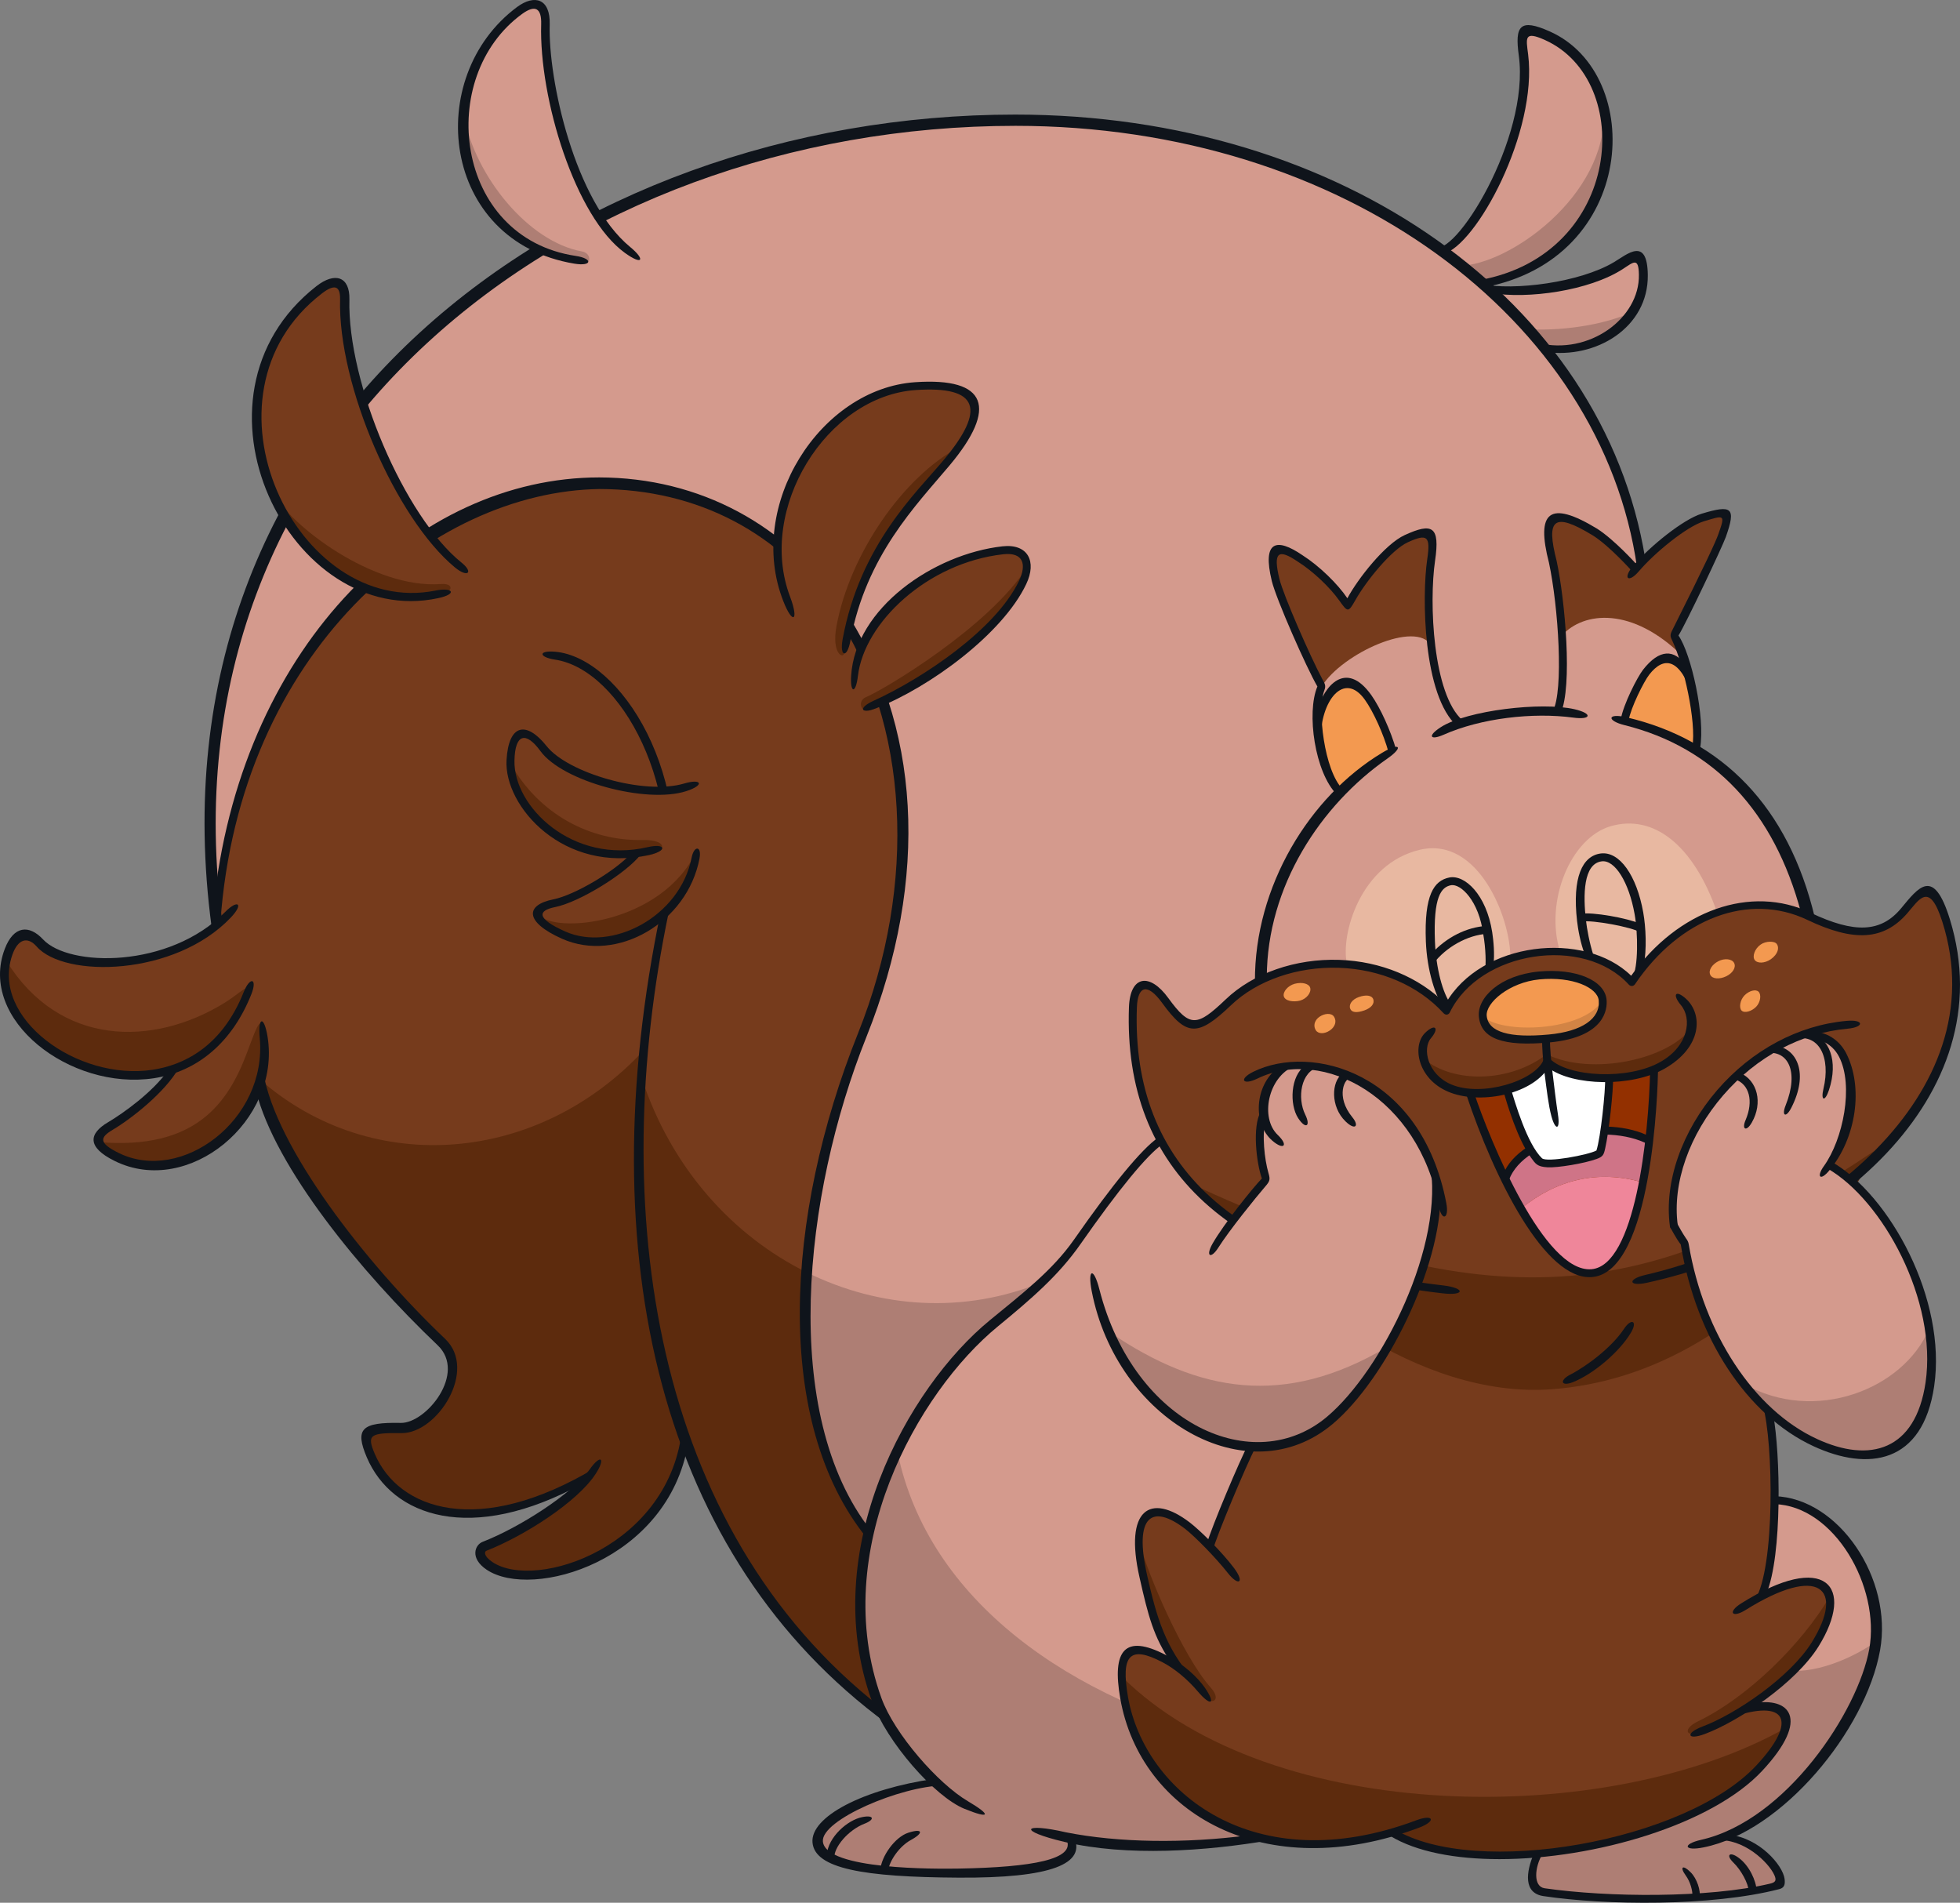 <?xml version="1.0" encoding="UTF-8"?>
<!-- Created with Inkscape (http://www.inkscape.org/) -->
<svg version="1.1" viewBox="0 0 312.05 302.9" xmlns="http://www.w3.org/2000/svg">
 <rect x="0" y="0" width="312.05" height="302.9" fill="#808080" stroke="none"/>
 <g fill="#D49A8D">
  <path d="m235.71 45.205c24.094-4.15 25.857-34.698 8.855-40.042-1.693-0.527-2.595 0.264-2.151 2.165 2.845 12.422-8.869 32.575-13.31 32.575 1.541 1.013 6.606 5.302 6.606 5.302"/>
  <path d="m245.45 55.281c8.661 1.707 17.169-4.844 16.003-12.825-0.236-1.652-0.944-2.068-2.429-0.874-5.01 4.025-16.572 5.691-22.637 4.233 1.291 0.847 9.063 9.466 9.063 9.466"/>
  <path d="m261.18 89.717c-5.024-35.406-42.443-70.327-99.543-70.313-70.354 0.014-136.28 48.522-127.07 125.79 0.014 0.291 0.083 0.874 0.153 1.319 0.028 0.167 0.042 0.319 0.056 0.486-9.993 8.369-24.941 7.287-28.48 3.262-1.513-1.735-3.359-1.707-4.219-0.097-6.343 11.895 11.714 24.733 25.607 19.945-2.332 3.72-7.328 7.578-10.035 9.188-2.387 1.416-3.012 2.859 1.013 4.83 9.063 4.441 20.111-2.262 22.776-12.561 2.54 12.602 17.03 31.062 28.675 42.124 5.371 5.122-1.874 13.685-6.246 13.602-5.649-0.097-6.329 0.777-4.788 4.4 3.858 9.022 16.586 13.796 34.934 3.053-3.303 3.872-11.006 9.285-16.794 11.534-1.332 0.514-0.486 2.026 0.833 2.915 7.162 4.802 28.689-2.096 31.048-20.597l0.028-0.014c6.357 17.904 16.863 33.185 31.645 44.442 0 0 0.861-5.871 1.638-11.464 13.172-22.568 56.378-91.159 59.542-97.794 3.692-7.786 60.347-44.442 60.347-44.442s0.375-23.317-1.124-29.605"/>
 </g>
 <path d="m143.69 251.64c-0.125-0.375-5.246-7.245-5.246-7.245-14.434-17.904-12.422-51.77-1.249-79.667 16.738-41.818-0.888-87.426-41.735-87.509-33.477-0.056-57.821 33.408-60.694 66.052-0.069 0.597-0.139 1.194-0.194 1.79-0.028 0.236 0.125 1.457 0.236 1.915-10.007 8.397-24.969 7.314-28.508 3.276-1.527-1.735-3.359-1.693-4.219-0.083-6.343 11.895 11.7 24.733 25.607 19.945-2.332 3.72-7.328 7.578-10.049 9.188-2.387 1.416-3.012 2.859 1.013 4.83 9.077 4.441 20.125-2.262 22.79-12.561 2.54 12.602 17.03 31.062 28.675 42.124 5.371 5.108-1.888 13.685-6.26 13.602-5.649-0.111-6.315 0.777-4.774 4.4 3.845 9.022 16.586 13.796 34.92 3.053-3.303 3.872-11.006 9.285-16.78 11.534-1.332 0.514-0.486 2.026 0.833 2.915 7.162 4.802 28.689-2.096 31.034-20.597l0.042-0.014c6.357 17.904 16.863 33.185 31.645 44.442 0 0 3.039-21.013 2.915-21.388" fill="#763B1C"/>
 <path d="m282.53 238.81-37.613 56.253c-0.75 1.499-2.179 5.691 0.93 6.162 10.798 1.596 27.148 1.568 36.877-0.944 2.429-0.638-2.415-7.745-8.328-7.745l-0.042 0.014c12.158-4.538 22.235-20.916 23.859-29.91 1.901-10.507-5.774-23.553-15.684-23.831" fill="#D49A8D"/>
 <path d="m184.78 181.58c-3.47 2.429-9.452 10.645-13.282 16.128-3.498 4.997-7.897 8.744-13.019 12.949-13.685 11.214-27.009 36.975-18.737 59.875 1.832 5.052 5.135 9.549 9.827 13.213h-0.18c-2.443 0.042-19.5 3.983-19.001 9.452 0.486 5.482 18.723 4.886 22.276 4.886 3.539 0 20.528 0.167 17.668-5.566 0 0-0.028-0.028-0.056-0.056 8.564 1.61 18.723 1.777 30.326 0.083l2.332-99.543z" fill="#D49A8D"/>
 <path d="m200.6 292.54 0.18-7.981-2.54-6.579-0.291-0.68c-27.731-6.634-50.132-22.596-55.018-45.954-5.538 11.784-7.967 25.954-3.192 39.195 1.832 5.052 5.135 9.535 9.827 13.199h-0.18c-2.443 0.056-19.5 3.997-19.001 9.466 0.486 5.468 18.723 4.872 22.276 4.872 3.539 0 20.528 0.167 17.668-5.552 0 0-0.028-0.028-0.055-0.056 8.563 1.61 18.723 1.763 30.326 0.069" fill="#AE7E74"/>
 <path d="m298.22 262.64c0.069-0.361 0.111-0.736 0.167-1.11-4.428 3.012-10.965 5.496-15.711 4.053l-22.082 6.037-15.684 23.442c-0.75 1.499-2.165 5.704 0.93 6.162 10.812 1.61 27.162 1.582 36.877-0.944 2.443-0.625-2.401-7.731-8.314-7.731l-0.055 0.014c12.172-4.552 22.249-20.93 23.872-29.924" fill="#AE7E74"/>
 <path d="m280.22 254.23 0.083-0.056c2.942-5.385 2.568-24.15 1.221-29.618l-11.575-24.761-45.538 2.595-25.108 27.8c-1.374 2.568-6.384 14.462-6.662 16.044-8.203-8.744-13.296-7.162-10.618 4.691 1.568 6.926 2.484 10.34 6.176 15.017l0.014 0.028c-8.064-5.663-10.701-4.08-9.244 4.275 3.151 18.085 22.832 27.828 42.776 21.457 12.741 7.953 46.718 2.248 58.335-10.215 8.133-8.716 3.289-11.242-2.623-9.23 4.483-2.804 9.202-6.745 11.534-10.493 5.135-8.244 1.818-13.171-8.772-7.537" fill="#763B1C"/>
 <path d="m213.31 126.06c-3.22-3.192-4.455-13.921-2.859-16.808-1.582-2.54-6.634-13.963-7.356-16.919-1.194-4.858 0.083-6.037 3.928-3.414 2.901 1.832 6.398 5.302 7.55 7.689 0.874-2.498 5.968-9.327 9.327-10.868 3.886-1.777 4.622-1.166 3.956 3.4-0.972 6.551-0.43 21.61 4.58 25.996-7.62 2.248-14.49 6.01-19.126 10.923" fill="#D49A8D"/>
 <path d="m259.37 91.992c1.693-2.831 8.328-8.577 11.728-9.604 4.08-1.249 4.428-0.916 3.081 2.873-0.888 2.498-6.954 14.532-7.647 15.92 1.763 3.04 4.303 13.352 3.525 17.835-5.718-3.678-14.379-5.371-22.29-5.468 1.888-3.47 0.958-17.058-0.541-24.095-1.901-7.37-0.319-9.035 6.745-4.733 2.595 1.665 5.954 5.343 6.606 6.079" fill="#D49A8D"/>
 <path d="m221.69 119.57c-0.874-3.109-2.512-6.648-3.872-8.564-3.234-4.525-7.287-2.193-7.925 4.969 0.375 3.914 1.568 8.244 3.428 10.076 2.304-2.429 5.163-4.594 8.383-6.412-0.014-0.028-0.014-0.042-0.014-0.069" fill="#F39950"/>
 <path d="m262.08 107.01c-0.847 1.083-3.026 5.316-3.414 7.592-0.014 0.028-0.014 0.069-0.014 0.097 4.275 0.902 8.272 2.304 11.395 4.316 0.43-2.457-0.139-6.648-1.027-10.437-1.665-4.538-4.275-4.983-6.94-1.568" fill="#F39950"/>
 <path d="m227.88 102.77c-0.611-5.08-0.5-10.396-0.028-13.63 0.68-4.58-0.069-5.177-3.956-3.4-3.359 1.541-8.439 8.355-9.327 10.868-1.152-2.387-4.649-5.857-7.55-7.703-3.831-2.623-5.122-1.43-3.928 3.428 0.722 2.956 5.788 14.379 7.356 16.919 3.234-5.232 15.059-10.618 17.432-6.482" fill="#763B1C"/>
 <path d="m271.09 82.385c-2.915 0.888-8.175 5.219-10.701 8.217-0.944-1.041-4.011-4.33-6.426-5.871-7.065-4.303-8.647-2.651-6.745 4.719 0.666 3.109 1.221 7.495 1.457 11.714 3.47-3.858 11.228-4.594 19.181 3.262-0.444-1.374-0.916-2.526-1.332-3.248 0.694-1.374 6.759-13.421 7.647-15.906 1.346-3.803 0.999-4.122-3.081-2.887" fill="#763B1C"/>
 <path d="m201.05 155.93c-0.111-21.263 15.795-39.875 38.238-41.985 27.509-2.568 41.027 7.134 48.286 31.936-16.294 14.92-70.576 22.679-86.524 10.049" fill="#D49A8D"/>
 <path d="m240.46 152.55c0.097-6.232-5.038-19.514-14.448-17.266-9.396 2.248-12.63 13.421-11.561 18.224 1.291 5.246 14.434 9.23 17.21 8.119 2.776-1.11 7.328-2.235 8.8-9.077" fill="#E8B8A1"/>
 <path d="m248.36 151.46c-2.457-8.008 1.707-18.113 8.106-19.945 6.662-1.915 13.074 2.762 16.919 13.754 1.041 5.899-8.675 12.478-14.782 12.283-7.703-0.236-8.147-2.221-10.243-6.093" fill="#E8B8A1"/>
 <path d="m259.98 203.95c16.128-2.387 59.986-21.985 49.855-57.433-2.776-6.509-3.289-5.51-6.69-1.513-3.331 3.914-7.661 4.428-15.128 0.861-9.091-4.33-20.666-0.722-28.231 10.451-7.425-8.161-24.483-5.732-29.507 4.539-8.966-9.827-26.079-9.563-34.726-1.291-4.872 4.663-6.315 4.816-10.021-0.291-2.373-3.248-4.983-3.553-5.149 1.069-1.013 27.37 19.209 42.36 51.936 45.191 12.852 0 27.662-1.582 27.662-1.582" fill="#763B1C"/>
 <path d="m246.31 168.99c-1.36 3.248-7.398 5.385-12.311 4.969 0.888 2.637 10.298 29.466 19.417 28.716 8.772-0.722 9.84-28.078 9.924-32.505-5.552 2.096-14.032 1.818-17.03-1.18" fill="#89260e"/>
 <path d="m262.56 181.58c-7.065-3.817-20.916-0.638-22.859 6.162 3.72 7.578 8.758 15.337 13.727 14.92 5.607-0.458 8.064-11.797 9.133-21.083" fill="#ef869a"/>
 <g fill="#F39950">
  <path d="m208.6 157.26c0.194 0.736-0.555 1.735-1.624 2.026-1.069 0.278-2.387 0.056-2.582-0.68-0.18-0.708 0.625-1.693 1.735-1.999 1.221-0.319 2.304 0 2.47 0.652"/>
  <path d="m212.36 161.81c0.527 0.777 0.18 1.665-0.625 2.221-0.847 0.583-1.832 0.597-2.235-0.014-0.361-0.527-0.403-1.485 0.611-2.179 0.777-0.527 1.846-0.611 2.248-0.028"/>
  <path d="m218.64 159.08c0.236 0.694-0.347 1.388-1.416 1.763-1.249 0.444-2.04 0.333-2.262-0.278-0.25-0.694 0.319-1.471 1.374-1.846 1.138-0.403 2.068-0.291 2.304 0.361"/>
  <path d="m276.09 153.3c0.347 0.694-0.222 1.61-1.249 2.11-1.069 0.514-2.221 0.458-2.554-0.236-0.333-0.708 0.291-1.638 1.277-2.151 1.013-0.527 2.193-0.389 2.526 0.278"/>
  <path d="m282.88 150.27c0.43 0.583 0.208 1.61-0.944 2.429-0.985 0.68-2.151 0.694-2.568 0.125-0.416-0.555-0.028-1.79 0.958-2.47 0.791-0.555 2.179-0.597 2.554-0.083"/>
  <path d="m279.98 157.87c0.458 0.444 0.333 1.652-0.389 2.401-0.722 0.736-1.846 1.055-2.304 0.611-0.444-0.43-0.278-1.679 0.458-2.429 0.722-0.736 1.776-1.027 2.235-0.583"/>
 </g>
 <path d="m190.96 189.06c48.508 22.221 73.061 17.155 107.38-5.802-1.485 4.441-19.584 35.531-51.229 37.891-21.471 1.61-42.734-15.961-50.854-26.968-1.541-1.291-4.622-3.276-5.302-5.122" fill="#5D2B0D"/>
 <path d="m235.71 45.205c12.172-2.096 21.971-11.964 19.653-27.606 0.458 13.699-15.267 24.622-22.956 24.705 2.082 1.638 3.303 2.901 3.303 2.901" fill="#AE7E74"/>
 <path d="m242.8 52.374c1.499 1.624 2.651 2.901 2.651 2.901 5.774 1.152 11.464-1.388 14.296-5.566-4.622 2.151-11.728 3.054-16.947 2.665" fill="#AE7E74"/>
 <path d="m102.53 167.16c-16.78 18.113-43.179 20.264-60.986 4.83 2.762 12.589 17.058 30.757 28.564 41.707 5.385 5.108-1.874 13.685-6.246 13.602-5.649-0.111-6.329 0.763-4.774 4.4 3.845 9.022 16.586 13.782 34.92 3.04-3.303 3.886-11.006 9.285-16.794 11.534-1.332 0.514-0.486 2.026 0.847 2.915 7.162 4.802 28.689-2.082 31.034-20.597l0.028-0.014c-6.482-18.237-8.647-39.209-6.593-61.416" fill="#5D2B0D"/>
 <path d="m138.45 244.39c-8.189-10.146-11.076-25.427-10.021-41.846-11.784-5.829-21.568-16.627-26.26-30.923-2.831 42.179 9.771 79.445 38.612 101.39v-0.028c-0.375-0.791-0.736-1.61-1.027-2.443-3.123-8.619-3.178-17.641-1.305-26.149" fill="#5D2B0D"/>
 <path d="m138.45 244.39c3.095-14.088 11.492-26.745 20.028-33.741 2.72-2.235 5.232-4.344 7.523-6.579-12.478 5.163-25.982 4.205-37.571-1.527-1.055 16.419 1.832 31.7 10.021 41.846" fill="#AE7E74"/>
 <g fill="#5D2B0D">
  <path d="m42.021 166.69c-0.167-6.232-0.93-3.831-2.665 0.805-3.067 8.217-8.272 15.559-23.553 14.323 0.236 0.694 1.11 1.443 2.859 2.304 10.049 4.927 23.72-4.261 23.359-17.432"/>
  <path d="m35.672 159.69c-11.353 6.954-26.176 6.912-34.643-6.69-3.373 15.115 28.744 29.369 38.39 5.038 0.083-1.61-1.027-0.014-3.747 1.652"/>
  <path d="m280.09 281.48c2.512-2.707 3.789-4.802 4.164-6.371-28.272 15.92-81.805 15.489-105.65-8.203 0.028 0.958 0.153 2.068 0.375 3.345 3.137 18.071 22.832 27.828 42.776 21.444 12.741 7.953 46.718 2.248 58.335-10.215"/>
  <path d="m181.58 245.96c-0.097-0.403-0.18-0.763-0.264-1.083-0.069 1.568 0.153 3.567 0.708 6.051 1.568 6.926 2.484 10.34 6.176 15.017 1.679 1.374 3.262 3.053 4.4 4.788 0.042 0.014 0.097 0.028 0.139 0.028 0.833 0.194 1.305-0.652 0.042-2.082-4.539-5.08-10.257-18.598-11.201-22.72"/>
  <path d="m288.99 261.77c1.929-3.095 2.651-5.718 2.262-7.495-4.428 7.439-12.922 15.878-20.902 19.736-2.429 1.18-1.901 2.457-0.208 1.818 0.097-0.042 2.248-0.888 2.693-1.055 5.413-2.47 12.991-7.911 16.156-13.005"/>
 </g>
 <path d="m246.31 168.99c-1.36 3.248-7.398 5.385-12.311 4.969 0.513 1.499 3.761 10.812 8.161 18.432 5.566-4.552 12.2-6.274 19.403-4.15 1.444-7.606 1.735-15.809 1.777-18.071-5.552 2.096-14.032 1.818-17.03-1.18" fill="#933000"/>
 <path d="m239.7 187.75c0.763 1.568 1.596 3.137 2.457 4.65 5.58-4.552 12.2-6.273 19.403-4.164 0.43-2.221 0.75-4.483 0.999-6.648-7.065-3.817-20.916-0.638-22.859 6.162" fill="#cf7487"/>
 <g fill="#0f141b">
  <path d="m220.88 120.76c-10.618 7.398-19.153 20.319-19.195 34.795l-1.888 0.694c-0.083-15.156 8.702-29.466 20.236-36.405 2.929-1.763 3.442-0.888 0.847 0.916"/>
  <path d="m258.97 114.19c15.212 3.567 25.76 14.226 29.966 31.881l-2.179-0.736c-4.303-16.183-13.907-26.357-28.106-29.896-2.915-0.722-2.762-1.971 0.319-1.249"/>
  <path d="m229.4 115.75c4.15-2.665 16.044-4.067 21.291-2.845 2.956 0.694 2.623 1.721-0.208 1.332-6.412-0.861-14.67 0.069-20.666 2.734-2.123 0.93-2.623 0.194-0.416-1.221"/>
  <path d="m232.85 114.67c-4.733-4.15-5.357-18.765-4.372-25.427 0.805-5.468-0.43-6.079-4.83-4.067-3.137 1.43-7.481 6.967-9.133 10.063-1.527-2.276-4.469-5.149-7.134-6.843-4.219-2.887-6.44-2.248-4.899 4.094 0.708 2.901 5.482 13.727 7.259 16.794-1.763 4.164-0.416 13.713 3.123 17.224l0.902-0.888c-2.942-2.929-4.08-12.7-2.915-15.739 0.305-0.763 0.042-1.083-0.347-1.818-1.901-3.553-6.162-13.269-6.801-15.878-1.069-4.358-0.18-4.899 2.984-2.734 2.373 1.499 5.038 4.039 6.509 6.107 1.374 1.915 1.443 2.013 2.595-0.028 1.652-2.942 5.691-7.995 8.369-9.216 3.081-1.402 3.623-0.972 3.067 2.734-0.861 5.829-0.708 21.749 4.788 26.565z"/>
  <path d="m260.81 90.119c-0.403-0.444-3.733-4.15-6.509-5.94-7.647-4.65-9.785-2.72-7.689 5.413 1.499 7.023 2.373 20.403 0.597 23.65l1.263 0.305c1.915-4.289 0.708-17.946-0.638-24.247-1.721-6.676-0.514-7.897 5.801-4.039 2.623 1.665 6.079 5.524 6.468 5.954z"/>
  <path d="m270.67 119.13c0.861-4.969-1.43-15.087-3.442-17.96 1.221-1.943 6.981-14.129 7.537-15.684 1.665-4.691 0.999-5.177-3.858-3.706-2.929 0.902-8.189 5.149-10.868 8.272-1.763 2.04-0.777 2.845 0.888 0.888 2.484-2.929 7.606-7.12 10.34-7.953 3.303-0.999 3.442-1.138 2.304 2.068-0.361 1.041-1.943 4.538-7.37 15.351-0.389 0.777-0.236 0.999 0.111 1.735 1.693 3.595 3.817 12.741 3.123 16.78z"/>
  <path d="m210.26 117.84c-0.055-6.315 3.734-11.076 7.037-6.454 1.374 1.929 2.97 5.455 3.775 8.355l1.221-0.333c-0.847-3.026-2.526-6.718-3.97-8.758-4.067-5.704-7.55-1.374-8.563 2.36z"/>
  <path d="m268.43 105.98c-1.846-2.679-4.233-2.707-6.843 0.638-0.944 1.221-3.137 5.538-3.539 7.87l1.235 0.222c0.361-2.096 2.457-6.246 3.289-7.314 2.346-3.012 4.913-2.651 6.954 3.567z"/>
  <path d="m229.72 205.89c-33.657-3.858-50.923-19.584-49.98-45.58 0.194-5.038 3.303-5.524 6.287-1.402 3.401 4.663 4.525 4.566 9.091 0.208 4.372-4.192 11.145-6.551 18.099-6.315 6.607 0.222 12.714 2.762 16.919 6.981 5.649-9.938 22.124-11.728 29.563-4.455 7.426-10.437 19.07-14.559 28.578-10.021 6.981 3.317 11.187 3.151 14.393-0.708 2.776-3.345 5.177-6.676 7.772 1.749 8.716 28.355-19.5 51.617-48.272 57.863-2.887 0.625-3.095-0.583-0.236-1.249 26.121-6.037 56.128-28.536 47.301-56.239-2.082-6.537-3.692-3.498-5.607-1.305-3.706 4.233-8.397 4.594-15.892 1.013-9.271-4.414-20.292-0.305-27.426 10.243-0.264 0.389-0.736 0.347-0.985 0.069-7.203-7.911-23.706-5.385-28.48 4.386-0.236 0.486-0.708 0.5-1.027 0.153-3.983-4.372-10.049-6.995-16.641-7.217-6.62-0.222-13.047 1.999-17.183 5.954-5.316 5.08-7.092 4.969-10.979-0.375-2.346-3.234-3.886-2.707-4.011 0.722-0.93 25.344 15.961 40.486 48.758 44.261 3.553 0.416 3.484 1.665-0.042 1.263"/>
  <path d="m263.98 170.18c-0.055 3.303-0.874 32.325-10.507 33.116-7.453 0.625-15.559-15.642-20.056-29.147l1.194-0.389c2.693 8.078 11.284 28.911 18.765 28.286 6.94-0.569 9.146-21.11 9.341-31.895z"/>
  <path d="m262.49 182.21c-6.87-3.72-20.666-0.708-22.443 6.246l-0.722-1.527c2.665-6.718 16.392-9.771 23.539-5.899z"/>
  <path d="m169.46 293.21c9.965 2.36 22.554 1.485 32.741-0.264l-3.373-0.791c-10.16 1.332-20.763 1.194-29.133-0.472-6.773-1.568-7.87-0.278-0.236 1.527"/>
  <path d="m154.09 286.73c-4.747-2.79-11.7-10.729-13.754-16.405-8.453-23.401 5.746-48.703 18.543-59.181 5.316-4.372 9.66-8.105 13.13-13.074 6.149-8.786 10.562-14.171 13.13-15.975l-0.722-1.027c-2.693 1.888-7.217 7.37-13.435 16.28-3.386 4.844-8.147 8.522-13.394 12.824-13.074 10.715-27.453 36.6-18.793 60.583 2.373 6.579 10.021 15.253 14.74 17.183 4.247 1.721 4.261 0.972 0.555-1.208"/>
  <path d="m249.96 218.85c2.817-1.457 6.69-4.428 8.591-7.301 1.166-1.777 2.221-1.277 1.124 0.569-1.86 3.151-6.065 6.648-9.258 7.911-1.874 0.736-2.179-0.278-0.458-1.18"/>
  <path d="m193.12 246.73c0.389-1.818 5.385-13.727 6.745-16.253l-1.11-0.597c-1.36 2.526-5.829 13.144-6.606 15.836z"/>
  <path d="m189.95 267.32c-4.4-5.024-5.802-9.813-7.314-16.53-2.165-9.577 0.805-11.395 6.01-7.439 1.541 1.18 4.927 4.622 6.843 7.065 1.666 2.123 2.762 1.596 0.986-0.791-1.943-2.595-5.441-6.037-7.065-7.273-6.315-4.802-10.437-2.054-7.995 8.716 1.374 6.107 2.248 9.577 5.08 13.657z"/>
  <path d="m178.35 270.35c-1.332-7.62 0.708-10.285 7.217-6.912 2.998 1.554 5.094 3.581 6.218 5.177 1.888 2.707 0.985 3.081-1.069 0.666-1.638-1.943-3.733-3.692-5.732-4.719-5.066-2.623-6.565-1.152-5.399 5.566 2.637 15.142 20.097 29.313 45.871 19.653 2.79-1.055 3.276 0.111 0.472 1.166-24.511 9.202-44.372-2.207-47.578-20.597"/>
  <path d="m221.99 291.18c12.936 7.87 46.315 1.985 57.627-10.132 6.662-7.12 4.899-10.77-4.164-7.592l3.706-2.304c5.552-1.041 9.299 2.276 1.388 10.756-7.967 8.536-26.607 14.046-41.818 14.046-6.967 0-13.213-1.152-17.391-3.692z"/>
  <path d="m271.09 274.83c5.219-1.957 13.907-7.828 17.363-13.394 5.316-8.55 1.194-12.478-10.548-5.135-2.165 1.346-2.887 0.319-0.722-1.041 13.449-8.466 18.279-2.707 12.339 6.843-3.595 5.774-12.616 11.867-18.071 13.921-2.873 1.083-3.192-0.139-0.361-1.194"/>
  <path d="m281.22 253.71c2.582-6.176 2.221-22.415 1.097-28.439l-1.652-1.541c1.693 6.01 1.957 25.802-1.235 30.923z"/>
  <path d="m282.53 238.18h0.014c10.201 0.291 18.834 13.144 16.78 24.525-2.318 12.838-15.6 28.883-28.106 31.381-3.137 0.638-3.442-0.514-0.375-1.208 13.546-3.067 24.969-20.472 26.759-30.354 1.79-9.924-5.58-22.818-15.087-23.081z"/>
  <path d="m275.45 292.1c4.608 0.514 8.383 4.774 8.675 7.009 0.111 0.93-0.055 1.416-0.861 1.624-10.756 2.776-27.662 2.582-37.516 1.11-3.248-0.472-2.776-3.845-1.568-6.718l1.444-0.097c-1.346 2.248-1.541 5.302 0.305 5.566 10.035 1.443 26.01 1.596 35.878-0.736 0.888-0.208 1.055-0.527 0.694-1.346-0.888-2.013-4.927-5.968-9.341-5.552z"/>
  <path d="m270.59 302.08c0.208-1.097-0.416-3.04-1.429-4.039-1.235-1.249-1.79-0.874-0.777 0.514 0.722 0.985 1.138 2.443 1.069 3.484z"/>
  <path d="m279.68 301.03c-0.069-1.652-1.194-4.039-2.817-5.246-1.457-1.11-2.165-0.514-0.888 0.722 1.194 1.152 2.387 3.289 2.443 4.58z"/>
  <path d="m170.9 292.24c2.235 4.483-3.553 6.759-18.307 6.662-15.184-0.083-22.859-1.457-23.234-5.58-0.375-4.108 8.078-8.522 19.473-10.16l1.36 1.069c-6.829 0.111-19.486 5.496-19.181 8.911 0.416 4.552 18.14 4.372 21.652 4.316 11.7-0.208 18.695-1.471 17.113-4.663z"/>
  <path d="m132.82 295.95c-0.167-1.901 2.29-4.663 4.816-5.635 1.665-0.638 1.541-1.43-0.347-1.055-2.36 0.458-5.427 3.178-5.649 5.968z"/>
  <path d="m141.4 297.81c0.194-1.652 1.874-3.956 3.595-4.886 2.11-1.138 1.943-1.929-0.403-1.166-2.11 0.694-4.261 3.72-4.441 5.899z"/>
  <path d="m140.24 271.81c-36.53-28.591-43.553-79.653-33.796-126.48 4.539-21.791-7.661-40.666-18.057-41.582-2.72-0.236-2.651 0.861 0 1.263 10.451 1.568 20.902 20.514 16.822 40.056-11.478 55.059-0.014 102.89 36.058 129.34z"/>
  <path d="m95.465 77.848c15.587 0.028 28.883 6.995 37.405 19.625 11.839 17.53 13.269 43.206 3.733 67.023-11.7 29.23-13.463 61.916 1.36 80.292l0.666-1.18c-14.448-18.46-10.784-53.311-0.68-78.557 10.118-25.26 8.661-49.966-3.831-68.467-8.786-12.991-22.693-20.555-38.723-20.583-28.911 0-56.406 26.232-61.208 66.565l0.902 4.289c3.026-43.151 33.63-68.633 60.375-69.008"/>
  <path d="m108.62 227.18c-1.763 19.029-23.303 26.121-30.215 21.485-1.43-0.958-1.305-1.679-0.958-1.804 5.968-2.332 14.504-7.759 17.419-12.283 1.568-2.443 0.819-3.192-0.972-0.68-2.762 3.858-11.159 9.258-17.058 11.548-1.221 0.472-2.082 2.609 0.652 4.441 7.231 4.844 28.855-1.346 32.061-20.083z"/>
  <path d="m94.864 233.62c-18.682 11.242-31.409 6.704-35.198-2.179-1.305-3.053-0.763-3.359 4.261-3.303 5.691 0.056 12.172-10.035 6.94-15.004-12.713-12.089-26.968-30.479-28.952-42.429l-1.152 2.97c3.067 12.2 16.697 28.855 28.911 40.472 4.677 4.441-1.832 12.45-5.871 12.366-6.246-0.125-7.342 0.93-5.399 5.496 4.011 9.396 16.558 13.921 34.421 4.122z"/>
  <path d="m28.542 169.9c-2.235 3.997-7.675 8.217-10.576 9.938-2.054 1.221-2.346 2.096 0.972 3.72 9.951 4.872 23.623-5.246 22.415-18.335-0.319-3.387 0.694-3.595 1.249-0.167 2.123 13.407-12.602 25.524-24.303 19.778-4.594-2.248-4.094-4.414-1.11-6.176 2.512-1.485 7.134-4.816 9.549-8.244z"/>
  <path d="m6.861 149.55c4.108 4.414 20.07 4.677 28.994-4.386 2.013-2.026 3.012-1.332 0.888 0.902-8.883 9.355-26.468 9.674-30.909 4.608-1.416-1.61-2.984-1.263-3.886 1.374-3.456 10.021 10.354 20.056 22.346 18.251 4.733-0.722 10.951-3.47 14.504-12.366 1.013-2.54 2.221-2.207 1.221 0.333-2.984 7.523-8.439 12.297-15.531 13.38-13.338 1.999-28.036-9.341-23.72-20.611 1.402-3.664 3.858-3.886 6.093-1.485"/>
  <path d="m161.65 20.031c52.367 0 93.38 30.826 98.987 70.34l1.291-1.471c-6.676-40.93-48.286-70.66-100.29-70.66-71.52 0.014-138.63 49.424-127.95 129.31l1.721-0.638c-10.271-76.878 55.004-126.88 126.25-126.88"/>
  <path d="m229.73 40.444c5.288-1.291 15.101-19.445 13.56-31.798-0.333-2.609-0.652-3.775 2.679-2.276 14.393 6.482 12.366 34.102-10.368 38.21l0.486 1.194c24.636-4.469 25.968-33.949 10.659-40.764-4.774-2.137-5.593-0.916-4.941 3.831 1.804 13.199-10.437 32.7-13.574 30.437z"/>
  <path d="m235.71 45.205c5.371 1.124 15.836-0.25 21.222-3.456 2.096-1.235 5.344-4.192 5.413 2.04 0.097 8.341-8.244 13.407-16.294 12.228l-1.166-1.416c8.105 1.985 16.169-3.928 16.044-10.868-0.042-2.873-0.888-1.985-2.568-0.902-5.316 3.442-15.087 4.83-21.055 3.803z"/>
  <path d="m231.05 159.95c-1.374-1.79-2.429-5.857-2.595-10.09-0.278-7.106 0.999-8.633 2.54-8.938 1.582-0.305 4.469 2.526 5.149 7.772 0.416 2.29 0.472 4.927 0.264 5.94l1.346-0.916c0.25-1.818 0.014-4.025-0.18-5.316-0.944-6.037-4.386-9.188-6.815-8.716-2.457 0.486-4.039 2.762-3.748 10.187 0.18 4.552 1.485 8.827 3.04 10.84z"/>
  <path d="m261.69 153.8c0.513-2.72 0.347-6.19-0.069-8.536-1.041-5.885-3.775-9.799-6.787-9.396-2.887 0.389-4.552 3.761-3.747 10.77 0.153 1.305 0.5 3.387 1.277 5.441l1.319-0.028c-0.625-1.943-1.027-4.178-1.18-5.51-0.472-4.08-0.43-9.035 2.498-9.424 2.11-0.278 4.344 3.331 5.246 8.411 0.541 2.998 0.611 8.453-0.375 10.174z"/>
 </g>
 <path d="m86.531 119.17c-2.887-3.636-4.969-3.289-5.26 1.874-0.347 6.246 7.634 16.391 20.07 14.768-2.193 2.901-9.424 7.245-13.116 7.981-3.276 0.652-4.219 2.512 1.527 5.08 9.216 4.094 20.333-4.025 21.194-13.671l0.222-10.604c-6.607 3.234-20.708-0.486-24.636-5.427" fill="#763B1C"/>
 <path d="m74.508 91.081c-9.771-6.287-20.097-29.313-19.736-43.456 0.056-2.29-1.388-3.345-3.886-1.43-23.067 17.696-2.29 55.531 20.791 47.842z" fill="#763B1C"/>
 <path d="m101.84 41.149c-10.382-6.107-15.337-27.759-15.045-37.252 0.028-0.749-0.18-5.038-4.011-2.207-14.379 10.687-11.423 38.085 10.84 39.917z" fill="#D49A8D"/>
 <path d="m134.43 103.96c2.207-15.323 9.632-22.36 16.267-30.271 7.564-9.035 5.232-12.908-4.927-12.214-15.017 1.013-27.786 20.763-19.32 36.489z" fill="#763B1C"/>
 <path d="m137.38 112.96c7.092-2.804 21.138-11.228 25.427-20.236 1.027-2.151 1.277-5.621-3.151-5.122-11.117 1.249-24.275 10.743-23.789 22.068z" fill="#763B1C"/>
 <path d="m255.15 159.21c0.278 2.887-2.235 5.51-8.494 6.107-7.259 0.68-10.326-0.791-10.59-3.539-0.264-2.776 3.581-5.996 8.98-6.495 5.635-0.527 9.854 1.319 10.104 3.928" fill="#F39950"/>
 <path d="m246.31 168.99c-0.833 1.985-3.414 3.553-6.412 4.386 0.708 2.415 2.679 9.091 5.149 11.45 1.263 1.208 9.466-0.763 9.66-1.305 0.694-1.901 1.527-9.632 1.471-12.006-4.053 0.139-8.022-0.68-9.868-2.526" fill="#fff"/>
 <path d="m228.42 187.18 0.014-0.083c-4.219-12.464-14.684-18.376-23.484-17.391-2.79 1.554-3.997 4.705-3.692 7.523 0 0.028 0.014 0.042 0.014 0.056-1.305 2.262-0.555 8.272 0.375 10.465-0.333 0.167-8.064 9.563-8.98 11.936l-18.82 2.984c4.428 24.525 25.594 33.644 37.835 23.345 8.702-7.328 18.64-27.176 16.808-38.751 0-0.014-0.014-0.042-0.014-0.069z" fill="#D49A8D"/>
 <path d="m291.25 185.46c4.497-6.954 5.538-22.276-4.622-20.597-12.908 4.927-21.638 18.862-20.139 30.229h-0.028l0.028 0.014c0.097 0.167 1.069 2.013 1.707 2.734 2.248 13.99 9.965 26.773 20.763 31.784 9.743 4.511 16.697 0.958 18.224-9.438 2.013-13.616-7.092-29.66-15.934-34.726" fill="#D49A8D"/>
 <path d="m176.77 212.14v0.236c7.481 17.044 24.455 22.443 34.906 13.643 3.081-2.595 6.301-6.759 9.119-11.561-16.308 9.646-29.952 7.217-44.025-2.318" fill="#AE7E74"/>
 <path d="m277.64 220.31c3.178 4.067 7.009 7.314 11.326 9.313 9.729 4.511 16.683 0.958 18.224-9.438 0.403-2.804 0.347-5.704-0.083-8.591-4.08 9.563-18.154 15.115-29.466 8.716" fill="#AE7E74"/>
 <path d="m230.79 173.2c4.997 2.137 13.852-0.194 15.531-4.205 3.234 3.234 12.922 3.317 18.348 0.597 3.081-1.985 4.441-4.136 4.663-6.093-3.456 5.108-15.892 7.87-23.095 4.33-5.774 4.483-14.782 4.691-19.514 0.749 0.416 1.804 1.721 3.623 4.067 4.622" fill="#5D2B0D"/>
 <path d="m255.15 159.21c0.278 2.887-2.235 5.51-8.494 6.107-7.259 0.68-10.326-0.791-10.59-3.539 2.915 2.873 16.017 2.498 19.084-2.568" fill="#d28445"/>
 <g fill="#5D2B0D">
  <path d="m70.942 94.263c1.138-0.264 1.166-1.43-0.749-1.291-10.701 0.805-24.039-9.285-26.857-14.74 4.802 11.201 15.836 19.459 27.606 16.031"/>
  <path d="m152.7 71.189c-8.924 4.691-17.432 17.085-19.528 28.508-0.805 4.4 1.124 5.26 1.235 4.247 1.818-16.183 13.199-25.996 18.293-32.755"/>
  <path d="m139.05 112.89c6.44-3.234 21.804-12.353 24.483-22.637-6.01 9.535-22.845 19.57-25.691 20.736-1.444 0.597-0.791 2.915 1.208 1.901"/>
 </g>
 <path d="m92.656 40.026c-8.536-1.541-16.947-11.867-18.82-21.596-1.763 11.839 8.05 22.485 19.792 23.178h0.111c0.236-0.514-0.028-1.388-1.083-1.582" fill="#AE7E74"/>
 <path d="m110.91 135.45c-5.524 11.728-22.859 13.352-25.302 10.035 3.872 7.675 22.734 6.065 25.302-10.035" fill="#5D2B0D"/>
 <path d="m102.3 133.72c-8.411 0.18-16.475-4.122-21.027-12.172 0.083 6.287 8.855 15.892 20.583 14.837 4.552-0.403 4.788-2.762 0.444-2.665" fill="#5D2B0D"/>
 <g fill="#0f141b">
  <path d="m80.644 121.01c0.333-5.815 3.178-6.26 6.385-2.235 3.387 4.275 15.545 7.842 21.888 5.954 2.873-0.847 3.276 0.278 0.319 1.221-6.357 2.026-19.667-1.541-23.192-6.385-2.318-3.178-4.053-2.776-4.136 1.513-0.167 7.356 9.285 16.558 21.194 13.782 2.887-0.666 3.234 0.569 0.319 1.221-13.685 3.095-23.192-7.717-22.776-15.073"/>
  <path d="m102.05 135.98c-2.262 2.984-9.785 7.647-13.699 8.425-2.693 0.541-3.067 1.777 1.652 3.886 7.384 3.276 18.251-2.304 20.111-11.77 0.403-2.013 1.638-1.86 1.249 0.167-1.943 10.16-13.102 16.655-21.874 12.755-6.037-2.693-5.857-5.385-1.388-6.274 3.4-0.68 9.785-4.483 12.297-7.217z"/>
  <path d="m50.383 45.549c2.915-2.276 5.33-1.568 5.246 2.123-0.347 13.31 8.8 34.629 17.849 41.888 1.957 1.568 0.999 2.47-1.055 0.763-9.369-7.758-18.64-28.98-18.279-42.707 0.042-2.137-0.916-2.415-2.873-0.916-21.18 16.239-3.983 51.728 18.057 47.315 2.79-0.569 3.553 0.541 0.416 1.208-23.47 5.038-42.013-31.964-19.362-49.674"/>
  <path d="m91.448 41.972c-21.291-3.539-24.108-29.73-9.119-40.861 2.79-2.054 5.316-1.346 5.191 2.831-0.264 8.758 3.97 28.106 12.811 35.378 2.443 2.013 2.013 2.998-0.833 0.944-7.925-5.718-13.685-24.622-13.338-36.392 0.083-2.609-0.972-3.137-2.998-1.679-13.852 10.021-10.84 35.642 8.48 38.543 2.804 0.416 2.637 1.707-0.194 1.235"/>
  <path d="m134.16 101.73c2.776-15.017 11.742-23.303 16.044-28.453 6.787-8.092 5.691-11.867-4.4-11.187-14.268 0.972-25.302 18.973-20.014 32.908 1.457 3.872 0.403 4.511-1.083 0.694-5.982-15.24 5.857-33.824 21.013-34.851 11.464-0.777 13.158 4.067 5.455 13.255-5.274 6.287-13.296 14.337-15.795 27.953-0.514 2.817-1.749 2.54-1.221-0.319"/>
  <path d="m139.09 111.55c7.87-3.581 19.473-11.367 23.151-19.098 1.221-2.554 0.722-4.58-2.512-4.219-12.089 1.346-22.138 10.895-23.137 19.348-0.333 2.873-1.249 2.873-1.083 0 0.666-10.812 13.158-19.376 24.081-20.611 4.067-0.458 5.524 2.401 3.789 6.024-3.775 7.939-15.351 16.405-23.872 19.75-2.582 0.999-2.873-0.083-0.416-1.194"/>
  <path d="m245.11 155.91c-4.802 0.458-8.605 3.733-8.411 5.802 0.25 2.568 3.567 3.567 9.896 2.97 5.246-0.486 8.203-2.512 7.939-5.413-0.194-2.068-4.178-3.858-9.424-3.359m-9.66 5.926c-0.291-3.012 3.373-6.593 9.535-7.176 5.871-0.555 10.507 1.374 10.798 4.497 0.125 1.374-0.139 5.94-9.063 6.787-7.467 0.694-10.937-0.611-11.27-4.108"/>
  <path d="m230.54 173.78c-4.844-2.068-5.732-7.245-3.692-9.313 1.582-1.582 2.401-0.888 0.972 0.805-1.402 1.652-0.555 5.746 3.22 7.356 4.858 2.068 13.31-0.541 14.698-3.886 0.264-0.625 0.722-0.5 1.027-0.194 2.887 2.901 12.436 3.442 17.613 0.486 4.455-2.54 5.052-6.87 3.234-9.035-1.402-1.679-0.874-2.512 0.791-1.027 2.72 2.457 2.665 7.703-3.4 11.159-5.191 2.956-14.615 2.776-18.501-0.153-2.79 4.386-11.09 5.885-15.961 3.803"/>
  <path d="m256.82 171.5c0.042 2.179-0.652 8.647-1.263 11.326-0.222 1.013-0.361 1.305-1.346 1.665-1.957 0.722-6.273 1.43-7.828 1.332-1.665-0.097-1.901-0.541-2.651-1.568-2.151-2.97-3.775-8.466-4.428-10.701l1.208-0.361c0.652 2.207 2.623 8.924 4.983 11.187 0.763 0.722 7.453-0.541 8.675-1.235 0.666-2.068 1.443-9.424 1.388-11.617z"/>
  <path d="m247 169.24c0.056 0.416 0.069 0.652 0.153 1.319 0.25 2.082 0.597 4.969 0.888 6.87 0.389 2.443-0.403 2.623-1.041 0.264-0.472-1.735-0.749-4.192-1.11-6.981-0.069-0.652-0.083-0.888-0.139-1.305z"/>
  <path d="m229.07 192.01c-3.178-17.266-18.335-25.427-28.897-20.305-2.346 1.138-2.998 0.069-0.625-1.097 9.258-4.552 26.718 0.056 30.715 20.902 0.5 2.595-0.75 2.929-1.194 0.5"/>
  <path d="m200.72 176.97c-1.36 2.36-0.708 8.078 0.18 10.632-1.513 1.582-6.037 7.203-7.842 10.354-1.18 2.068-0.278 2.54 0.93 0.625 1.763-2.776 5.913-7.911 7.467-9.716 0.736-0.847 0.791-1.11 0.5-2.123-0.638-2.165-1.069-6.204-0.458-8.369z"/>
  <path d="m202.57 181.59c-3.164-2.72-2.817-8.758 0.819-11.561 0.403-0.319 2.956-0.444 2.637-0.305-4.15 1.749-5.441 8.217-2.609 10.937 1.79 1.707 0.958 2.484-0.847 0.93"/>
  <path d="m209.98 169.86c-2.901 0.694-3.47 4.941-2.179 7.564 0.93 1.888 0.069 2.401-1.124 0.569-1.416-2.179-1.221-6.759 1.097-8.341z"/>
  <path d="m213.7 170.93c-1.721 1.235-1.915 5.219 0.513 7.578 1.554 1.513 2.248 0.749 1.083-0.666-2.679-3.262-1.291-6.398-0.042-6.301z"/>
  <path d="m265.86 195.17c-0.93-7.009 1.901-15.101 7.55-21.652 5.51-6.371 12.908-10.312 20.569-11.006 2.804-0.264 2.901 0.999 0.139 1.249-7.356 0.666-14.462 4.455-19.764 10.59-5.413 6.274-8.119 13.99-7.245 20.652 0.125 0.93-1.138 1.069-1.249 0.167"/>
  <path d="m277.02 170.78c2.817 1.235 3.65 4.802 1.901 7.883-0.861 1.541-1.665 1.166-1.013-0.347 1.319-3.081 0.569-5.718-1.638-6.482z"/>
  <path d="m283.01 166.53c3.067 0.583 4.983 4.316 2.193 9.799-0.847 1.679-1.596 1.346-0.916-0.361 2.207-5.524 0.305-8.869-3.178-8.314z"/>
  <path d="m288.49 164.2c2.859 0.083 4.608 1.86 5.427 3.442 2.804 5.455 1.61 13.546-2.665 18.668-1.471 1.79-2.096 1.013-0.874-0.68 3.067-4.261 4.788-12.811 2.415-17.405-1.18-2.29-3.678-3.498-7.523-2.748z"/>
  <path d="m291.56 184.91c9.341 5.343 18.404 21.999 16.378 35.753-1.818 12.353-10.493 13.602-19.237 9.549-10.59-4.913-18.654-17.21-21.11-32.103-0.694-0.874-1.624-2.651-1.665-2.734-0.167-0.305 0.958-0.888 1.11-0.583 0.236 0.444 0.861 1.568 1.346 2.276 0.264 0.361 0.416 0.597 0.486 1.041 2.387 14.185 10.354 26.301 20.361 30.937 8.522 3.956 15.739 1.832 17.335-8.952 1.915-13.06-6.829-29.049-15.628-34.088z"/>
  <path d="m227.62 184.91c2.54 13.102-7.592 33.255-16.35 40.625-11.589 9.757-30.715 1.346-36.239-20.292-0.902-3.567-1.915-3.303-1.221 0.291 3.97 20.458 24.844 32.547 38.376 21.138 8.397-7.065 17.349-24.997 17.155-36.85z"/>
  <path d="m288.1 164.29c3.178 0.902 4.608 4.608 3.095 9.216-0.638 1.929-1.346 1.763-0.888-0.18 1.194-4.941-0.638-9.105-5.038-7.856z"/>
  <path d="m247.02 169.54-1.235 0.236c-0.111-0.888-0.278-3.081-0.278-4.4l1.249-0.028c0 1.43 0.264 4.192 0.264 4.192"/>
  <path d="m236.73 148.66c-3.012 0.18-6.495 2.054-8.55 4.774l-0.222-1.665c2.318-2.554 5.524-4.178 8.702-4.372z"/>
  <path d="m251.92 146.7c1.554-0.278 7.856 0.861 9.285 1.735l-0.042-1.374c-2.068-0.93-7.717-1.915-9.466-1.596z"/>
 </g>
</svg>
